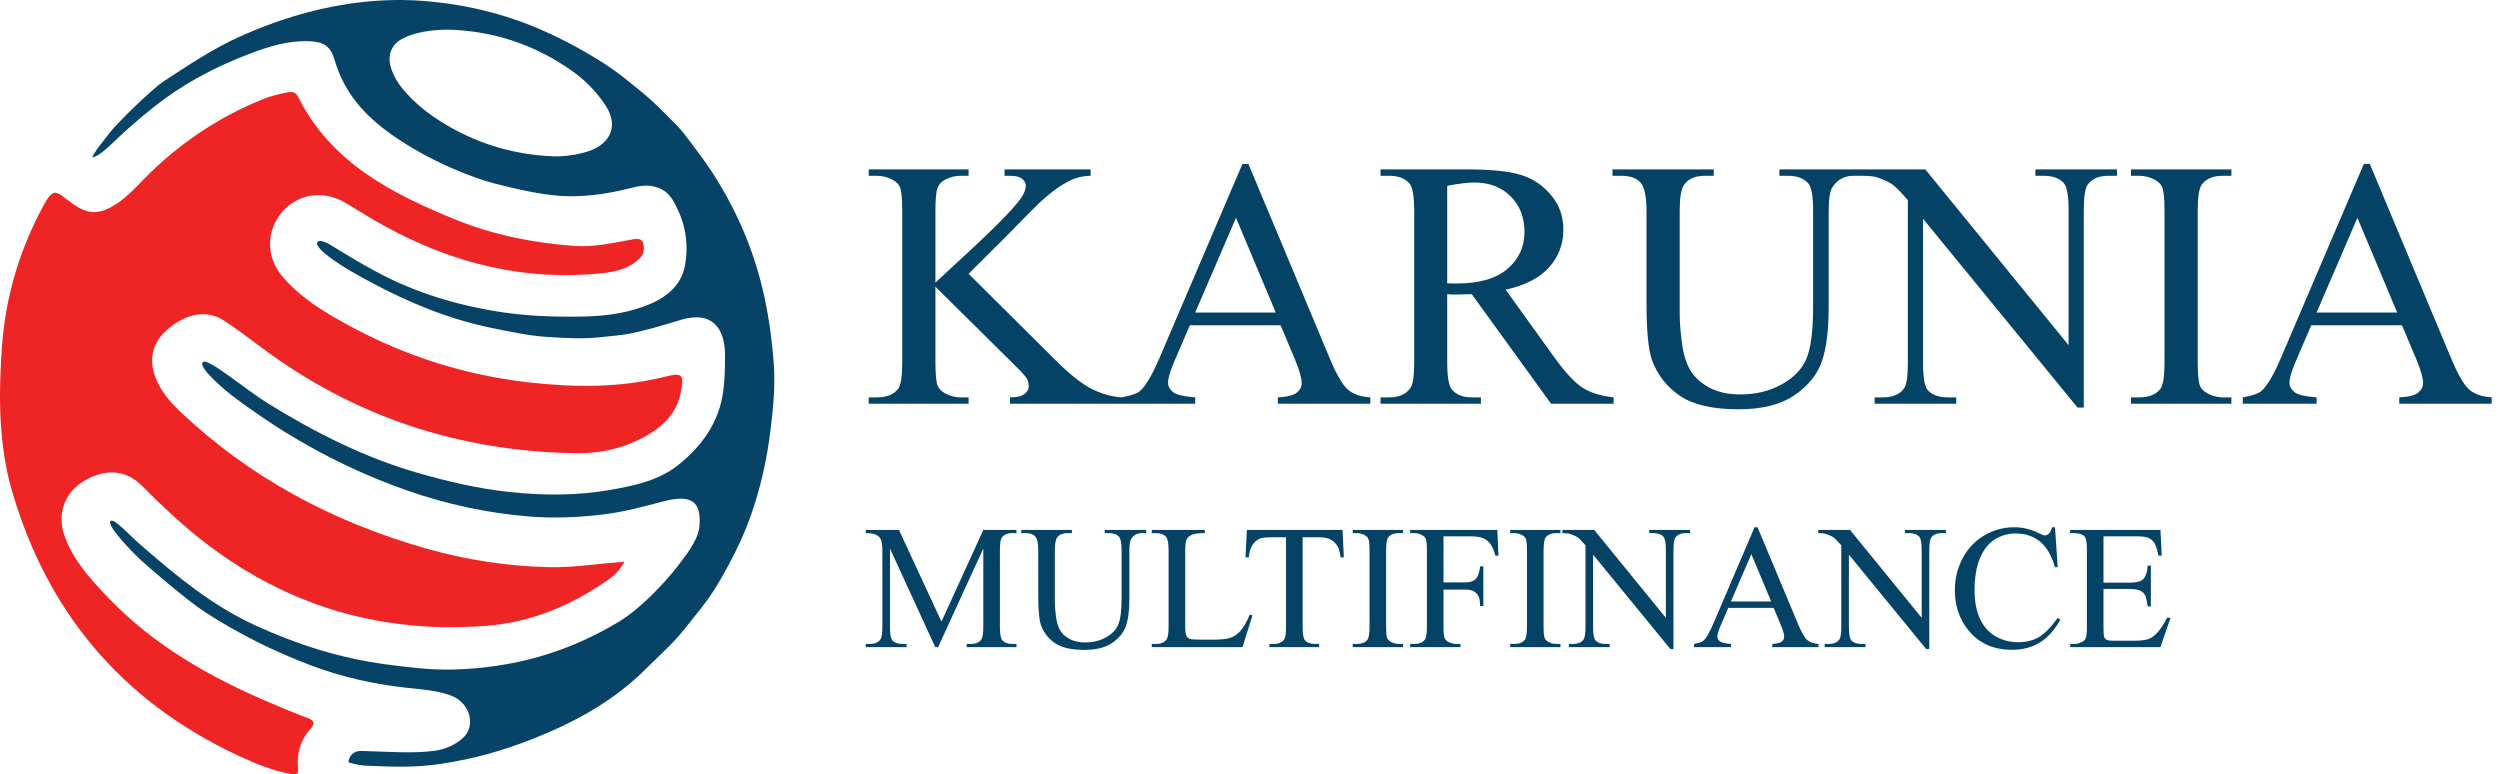 <svg width="226" height="70" viewBox="0 0 226 70" fill="none" xmlns="http://www.w3.org/2000/svg">
<path d="M56.444 50.779C56.031 51.574 55.517 52.038 54.908 52.461C51.605 54.767 47.97 56.27 43.912 56.578C32.911 57.416 23.485 53.877 15.477 46.468C14.571 45.63 13.678 44.779 12.812 43.901C11.139 42.203 9.1 42.557 7.569 43.492C5.823 44.558 5.141 46.463 5.825 48.414C6.606 50.647 8.187 52.362 9.781 54.032C13.921 58.366 19.038 61.252 24.519 63.575C25.624 64.043 26.729 64.514 27.856 64.922C28.427 65.128 28.461 65.436 28.13 65.805C27.167 66.875 26.802 68.109 26.943 69.518C26.985 69.95 26.791 70.052 26.35 69.977C24.684 69.688 23.145 69.056 21.632 68.353C10.766 63.308 3.935 54.938 0.85 43.541C-0.143 39.445 -0.111 35.467 0.172 31.386C0.469 27.094 1.646 22.998 3.595 19.212C4.919 16.637 4.913 17.262 6.667 18.483C8.091 19.472 9.121 19.366 10.582 18.391C11.52 17.765 12.271 16.94 13.053 16.146C16.109 13.038 19.658 10.64 23.711 8.984C24.444 8.684 25.218 8.508 26 8.349C26.466 8.254 26.749 8.358 26.943 8.746C29.924 14.711 35.433 17.52 41.262 19.884C44.644 21.256 48.207 21.951 51.852 22.226C53.578 22.356 55.202 22.005 56.932 21.688C57.353 21.61 57.921 21.447 58.106 21.912C58.306 22.411 58.229 23.003 57.752 23.439C56.816 24.294 55.638 24.569 54.443 24.696C47.427 25.438 40.922 23.804 34.806 20.457C33.599 19.798 32.437 19.057 31.255 18.35C29.262 17.157 26.97 17.479 25.508 19.158C24.065 20.819 24.042 23.215 25.482 24.932C27.231 27.02 29.547 28.363 31.914 29.624C36.851 32.255 42.095 33.907 47.678 34.552C51.864 35.037 56.006 35.078 60.127 34.053C61.723 33.657 61.867 33.868 61.541 35.497C61.143 37.486 59.792 38.675 58.106 39.57C56.252 40.556 54.221 40.998 52.146 40.97C41.547 40.828 31.967 37.677 23.502 31.315C22.447 30.522 21.393 29.73 20.288 29.005C18.515 27.842 16.648 28.512 15.213 29.712C13.72 30.962 13.379 32.593 14.151 34.362C14.616 35.423 15.344 36.298 16.175 37.093C22.516 43.158 30.041 47.161 38.476 49.573C42.118 50.615 45.838 51.183 49.623 51.273C51.72 51.322 53.778 50.989 55.873 50.83C56.038 50.818 56.214 50.791 56.444 50.779Z" fill="#EE2425"/>
<path d="M8.317 14.229C8.842 13.276 9.315 12.809 9.781 12.175C10.657 10.985 13.947 7.904 14.721 7.4C16.99 5.922 19.238 4.4 21.73 3.285C24.855 1.886 28.078 0.864 31.483 0.352C33.685 0.02 35.891 -0.085 38.089 0.071C41.95 0.345 45.681 1.24 49.222 2.825C51.129 3.679 52.953 4.67 54.712 5.804C55.883 6.559 56.646 7.225 57.578 7.962C59.007 9.094 59.971 10.116 61.138 11.29C61.675 11.829 62.102 12.426 62.537 12.998C63.231 13.917 63.883 14.796 64.485 15.735C66.698 19.181 68.255 22.894 69.115 26.907C69.541 28.895 69.807 30.901 69.952 32.911C70.097 34.907 69.894 36.912 69.65 38.913C69.329 41.555 68.751 44.12 67.868 46.625C67.091 48.827 66.026 50.884 64.833 52.894C63.964 54.358 62.86 55.619 61.815 56.941C60.801 58.222 59.574 59.274 58.435 60.42C55.484 63.383 51.888 65.341 48.025 66.849C45.342 67.895 42.746 68.62 39.91 69.046C37.602 69.394 35.707 69.326 33.298 69.227C32.76 69.213 32.265 69.152 31.499 68.915C31.548 68.392 31.898 67.865 32.675 67.884C34.678 67.928 37.372 68.153 39.338 67.862C40.249 67.726 41.097 67.372 41.805 66.752C43.068 65.651 42.543 63.497 40.682 62.846C39.428 62.407 38.103 62.318 36.809 62.179C33.858 61.861 30.994 61.229 28.228 60.195C24.79 58.91 21.5 57.269 18.442 55.275C16.914 54.279 13.213 51.098 12.653 50.561C11.775 49.72 9.538 47.413 10.02 47.082C10.336 46.864 11.701 48.377 12.688 49.234C15.943 52.062 19.171 54.75 23.105 56.547C26.874 58.27 30.777 59.516 34.909 60.06C36.919 60.325 38.932 60.576 40.947 60.525C46.317 60.39 51.269 59.031 55.95 56.2C58.069 54.918 60.307 52.411 61.145 51.325C61.887 50.366 63.106 48.869 63.22 47.65C63.434 45.391 62.593 44.638 59.96 45.326C58.191 45.788 56.563 46.241 54.723 46.481C52.519 46.769 50.053 46.878 47.791 46.688C44.03 46.374 40.404 45.593 36.867 44.362C32.991 43.014 29.318 41.248 25.82 39.091C24.304 38.155 22.846 37.14 21.421 36.097C20.361 35.322 17.873 33.224 18.335 32.741C18.772 32.286 22.247 35.253 24.2 36.456C28.562 39.142 32.984 41.389 37.92 42.795C40.547 43.544 43.207 44.164 45.909 44.461C49.05 44.805 52.127 44.828 55.282 44.268C57.43 43.887 59.6 43.407 61.306 42.043C63.448 40.33 64.997 38.201 65.378 35.376C65.53 34.256 65.548 33.141 65.539 32.023C65.523 29.828 64.497 28.029 61.536 28.919C59.939 29.398 58.337 29.899 56.702 30.201C56.012 30.327 55.256 30.369 54.542 30.455C52.837 30.659 51.327 30.582 49.446 30.457C47.811 30.348 46.169 29.997 44.544 29.667C40.646 28.877 37.005 27.387 33.523 25.514C32.2 24.802 31.08 24.202 29.691 23.172C29.238 22.836 28.442 22.148 28.709 21.867C29.035 21.52 30.113 22.29 30.672 22.631C32.829 23.939 34.685 25.011 36.722 25.859C39.313 26.937 41.738 27.594 44.487 28.082C47.214 28.566 49.979 28.67 52.764 28.614C54.581 28.577 56.324 28.354 58.025 27.769C59.9 27.125 61.532 26.04 61.915 24.034C62.231 22.378 62.06 20.619 61.301 19.02C60.974 18.334 60.637 17.554 59.861 17.14C58.846 16.597 57.926 16.768 56.939 17.017C55.154 17.468 53.342 17.756 51.493 17.742C49.344 17.724 46.859 17.131 44.814 16.618C42.76 16.102 38.824 14.589 35.393 12.159C32.904 10.397 31.109 8.362 30.247 5.413C29.885 4.174 29.256 3.779 27.969 3.728C26.081 3.65 24.308 4.195 22.597 4.849C19.875 5.89 17.352 7.149 14.982 8.863C13.442 9.977 11.909 11.306 10.791 12.349C10.158 12.939 9.004 14.161 8.317 14.229ZM40.569 2.681C38.792 2.68 37.326 2.975 36.304 3.538C35.439 4.016 35.061 4.913 35.267 5.834C35.562 7.147 36.405 8.123 37.312 9.017C38.065 9.758 38.933 10.411 39.832 10.976C42.914 12.918 46.306 13.975 49.946 14.129C50.967 14.173 52.038 14.015 53.022 13.729C54.912 13.181 56.112 11.589 54.721 9.5C53.886 8.246 52.858 7.221 51.708 6.408C48.401 4.066 44.662 2.799 40.569 2.681Z" fill="#074367"/>
<path d="M87.562 24.75L95.375 32.516C96.656 33.797 97.75 34.672 98.656 35.141C99.562 35.599 100.469 35.859 101.375 35.922V36.5H91.297V35.922C91.901 35.922 92.333 35.823 92.594 35.625C92.865 35.417 93 35.188 93 34.938C93 34.688 92.948 34.464 92.844 34.266C92.75 34.068 92.427 33.698 91.875 33.156L84.562 25.922V32.75C84.562 33.823 84.63 34.531 84.766 34.875C84.87 35.135 85.088 35.359 85.422 35.547C85.87 35.797 86.344 35.922 86.844 35.922H87.562V36.5H78.531V35.922H79.281C80.156 35.922 80.792 35.667 81.188 35.156C81.438 34.823 81.562 34.021 81.562 32.75V19.062C81.562 17.99 81.495 17.276 81.359 16.922C81.255 16.672 81.042 16.453 80.719 16.266C80.26 16.016 79.781 15.891 79.281 15.891H78.531V15.312H87.562V15.891H86.844C86.354 15.891 85.88 16.01 85.422 16.25C85.099 16.417 84.875 16.667 84.75 17C84.625 17.333 84.562 18.021 84.562 19.062V25.547C84.771 25.349 85.484 24.688 86.703 23.562C89.797 20.729 91.667 18.838 92.312 17.891C92.594 17.474 92.734 17.109 92.734 16.797C92.734 16.557 92.625 16.349 92.406 16.172C92.188 15.984 91.818 15.891 91.297 15.891H90.812V15.312H98.594V15.891C98.135 15.901 97.719 15.963 97.344 16.078C96.969 16.193 96.51 16.417 95.969 16.75C95.427 17.073 94.76 17.599 93.969 18.328C93.74 18.537 92.682 19.604 90.797 21.531L87.562 24.75ZM115.766 29.406H107.562L106.125 32.75C105.771 33.573 105.594 34.188 105.594 34.594C105.594 34.917 105.745 35.203 106.047 35.453C106.359 35.693 107.026 35.849 108.047 35.922V36.5H101.375V35.922C102.26 35.766 102.833 35.562 103.094 35.312C103.625 34.812 104.214 33.797 104.859 32.266L112.312 14.828H112.859L120.234 32.453C120.828 33.87 121.365 34.792 121.844 35.219C122.333 35.635 123.01 35.87 123.875 35.922V36.5H115.516V35.922C116.359 35.88 116.927 35.74 117.219 35.5C117.521 35.26 117.672 34.969 117.672 34.625C117.672 34.167 117.464 33.443 117.047 32.453L115.766 29.406ZM115.328 28.25L111.734 19.688L108.047 28.25H115.328ZM145.875 36.5H140.219L133.047 26.594C132.516 26.615 132.083 26.625 131.75 26.625C131.615 26.625 131.469 26.625 131.312 26.625C131.156 26.615 130.995 26.604 130.828 26.594V32.75C130.828 34.083 130.974 34.911 131.266 35.234C131.661 35.693 132.255 35.922 133.047 35.922H133.875V36.5H124.797V35.922H125.594C126.49 35.922 127.13 35.63 127.516 35.047C127.734 34.724 127.844 33.958 127.844 32.75V19.062C127.844 17.729 127.698 16.901 127.406 16.578C127 16.12 126.396 15.891 125.594 15.891H124.797V15.312H132.516C134.766 15.312 136.422 15.479 137.484 15.812C138.557 16.135 139.464 16.74 140.203 17.625C140.953 18.5 141.328 19.547 141.328 20.766C141.328 22.068 140.901 23.198 140.047 24.156C139.203 25.115 137.891 25.792 136.109 26.188L140.484 32.266C141.484 33.661 142.344 34.589 143.062 35.047C143.781 35.505 144.719 35.797 145.875 35.922V36.5ZM130.828 25.609C131.026 25.609 131.198 25.615 131.344 25.625C131.49 25.625 131.609 25.625 131.703 25.625C133.724 25.625 135.245 25.188 136.266 24.312C137.297 23.438 137.812 22.323 137.812 20.969C137.812 19.646 137.396 18.573 136.562 17.75C135.74 16.917 134.646 16.5 133.281 16.5C132.677 16.5 131.859 16.599 130.828 16.797V25.609ZM160.859 15.891V15.312H168.359V15.891H167.562C166.729 15.891 166.089 16.24 165.641 16.938C165.422 17.26 165.312 18.01 165.312 19.188V27.781C165.312 29.906 165.099 31.557 164.672 32.734C164.255 33.901 163.427 34.906 162.188 35.75C160.958 36.583 159.281 37 157.156 37C154.844 37 153.089 36.599 151.891 35.797C150.693 34.995 149.844 33.917 149.344 32.562C149.01 31.635 148.844 29.896 148.844 27.344V19.062C148.844 17.76 148.661 16.906 148.297 16.5C147.943 16.094 147.365 15.891 146.562 15.891H145.766V15.312H154.922V15.891H154.109C153.234 15.891 152.609 16.167 152.234 16.719C151.974 17.094 151.844 17.875 151.844 19.062V28.297C151.844 29.12 151.917 30.062 152.062 31.125C152.219 32.188 152.495 33.016 152.891 33.609C153.286 34.203 153.854 34.693 154.594 35.078C155.344 35.464 156.26 35.656 157.344 35.656C158.729 35.656 159.969 35.354 161.062 34.75C162.156 34.146 162.901 33.375 163.297 32.438C163.703 31.49 163.906 29.891 163.906 27.641V19.062C163.906 17.74 163.76 16.912 163.469 16.578C163.062 16.12 162.458 15.891 161.656 15.891H160.859ZM168.297 15.312H174.047L187 31.203V18.984C187 17.682 186.854 16.87 186.562 16.547C186.177 16.109 185.568 15.891 184.734 15.891H184V15.312H191.375V15.891H190.625C189.729 15.891 189.094 16.162 188.719 16.703C188.49 17.037 188.375 17.797 188.375 18.984V36.844H187.812L173.844 19.781V32.828C173.844 34.13 173.984 34.943 174.266 35.266C174.661 35.703 175.271 35.922 176.094 35.922H176.844V36.5H169.469V35.922H170.203C171.109 35.922 171.75 35.651 172.125 35.109C172.354 34.776 172.469 34.016 172.469 32.828V18.094C171.854 17.375 171.385 16.901 171.062 16.672C170.75 16.443 170.286 16.229 169.672 16.031C169.37 15.938 168.911 15.891 168.297 15.891V15.312ZM201.719 35.922V36.5H192.641V35.922H193.391C194.266 35.922 194.901 35.667 195.297 35.156C195.547 34.823 195.672 34.021 195.672 32.75V19.062C195.672 17.99 195.604 17.281 195.469 16.938C195.365 16.677 195.151 16.453 194.828 16.266C194.37 16.016 193.891 15.891 193.391 15.891H192.641V15.312H201.719V15.891H200.953C200.089 15.891 199.458 16.146 199.062 16.656C198.802 16.99 198.672 17.792 198.672 19.062V32.75C198.672 33.823 198.74 34.531 198.875 34.875C198.979 35.135 199.198 35.359 199.531 35.547C199.979 35.797 200.453 35.922 200.953 35.922H201.719ZM217.141 29.406H208.938L207.5 32.75C207.146 33.573 206.969 34.188 206.969 34.594C206.969 34.917 207.12 35.203 207.422 35.453C207.734 35.693 208.401 35.849 209.422 35.922V36.5H202.75V35.922C203.635 35.766 204.208 35.562 204.469 35.312C205 34.812 205.589 33.797 206.234 32.266L213.688 14.828H214.234L221.609 32.453C222.203 33.87 222.74 34.792 223.219 35.219C223.708 35.635 224.385 35.87 225.25 35.922V36.5H216.891V35.922C217.734 35.88 218.302 35.74 218.594 35.5C218.896 35.26 219.047 34.969 219.047 34.625C219.047 34.167 218.839 33.443 218.422 32.453L217.141 29.406ZM216.703 28.25L213.109 19.688L209.422 28.25H216.703Z" fill="#054366"/>
<path d="M84.547 58.5L80.453 49.586V56.664C80.453 57.315 80.523 57.721 80.664 57.883C80.857 58.102 81.162 58.211 81.578 58.211H81.953V58.5H78.266V58.211H78.641C79.088 58.211 79.406 58.075 79.594 57.805C79.708 57.638 79.766 57.258 79.766 56.664V49.742C79.766 49.273 79.713 48.935 79.609 48.727C79.537 48.575 79.401 48.45 79.203 48.352C79.01 48.247 78.698 48.195 78.266 48.195V47.906H81.266L85.109 56.195L88.891 47.906H91.891V48.195H91.523C91.07 48.195 90.75 48.331 90.562 48.602C90.448 48.768 90.391 49.148 90.391 49.742V56.664C90.391 57.315 90.463 57.721 90.609 57.883C90.802 58.102 91.107 58.211 91.523 58.211H91.891V58.5H87.391V58.211H87.766C88.219 58.211 88.537 58.075 88.719 57.805C88.833 57.638 88.891 57.258 88.891 56.664V49.586L84.805 58.5H84.547ZM99.867 48.195V47.906H103.617V48.195H103.219C102.802 48.195 102.482 48.37 102.258 48.719C102.148 48.88 102.094 49.255 102.094 49.844V54.141C102.094 55.203 101.987 56.029 101.773 56.617C101.565 57.2 101.151 57.703 100.531 58.125C99.917 58.542 99.078 58.75 98.016 58.75C96.859 58.75 95.982 58.55 95.383 58.148C94.784 57.747 94.359 57.208 94.109 56.531C93.943 56.068 93.859 55.198 93.859 53.922V49.781C93.859 49.13 93.768 48.703 93.586 48.5C93.409 48.297 93.12 48.195 92.719 48.195H92.32V47.906H96.898V48.195H96.492C96.055 48.195 95.742 48.333 95.555 48.609C95.424 48.797 95.359 49.188 95.359 49.781V54.398C95.359 54.81 95.396 55.281 95.469 55.812C95.547 56.344 95.685 56.758 95.883 57.055C96.081 57.352 96.365 57.596 96.734 57.789C97.109 57.982 97.568 58.078 98.109 58.078C98.802 58.078 99.422 57.927 99.969 57.625C100.516 57.323 100.888 56.938 101.086 56.469C101.289 55.995 101.391 55.195 101.391 54.07V49.781C101.391 49.12 101.318 48.706 101.172 48.539C100.969 48.31 100.667 48.195 100.266 48.195H99.867ZM112.969 55.57L113.227 55.625L112.32 58.5H104.117V58.211H104.516C104.964 58.211 105.284 58.065 105.477 57.773C105.586 57.607 105.641 57.221 105.641 56.617V49.781C105.641 49.12 105.568 48.706 105.422 48.539C105.219 48.31 104.917 48.195 104.516 48.195H104.117V47.906H108.914V48.195C108.352 48.19 107.956 48.242 107.727 48.352C107.503 48.461 107.349 48.599 107.266 48.766C107.182 48.932 107.141 49.331 107.141 49.961V56.617C107.141 57.05 107.182 57.346 107.266 57.508C107.328 57.617 107.424 57.698 107.555 57.75C107.685 57.802 108.091 57.828 108.773 57.828H109.547C110.359 57.828 110.93 57.768 111.258 57.648C111.586 57.529 111.885 57.318 112.156 57.016C112.427 56.708 112.698 56.227 112.969 55.57ZM121.367 47.906L121.484 50.391H121.188C121.13 49.953 121.052 49.641 120.953 49.453C120.792 49.151 120.576 48.93 120.305 48.789C120.039 48.643 119.688 48.57 119.25 48.57H117.758V56.664C117.758 57.315 117.828 57.721 117.969 57.883C118.167 58.102 118.471 58.211 118.883 58.211H119.25V58.5H114.758V58.211H115.133C115.581 58.211 115.898 58.075 116.086 57.805C116.201 57.638 116.258 57.258 116.258 56.664V48.57H114.984C114.49 48.57 114.138 48.607 113.93 48.68C113.659 48.779 113.427 48.969 113.234 49.25C113.042 49.531 112.927 49.911 112.891 50.391H112.594L112.719 47.906H121.367ZM126.828 58.211V58.5H122.289V58.211H122.664C123.102 58.211 123.419 58.083 123.617 57.828C123.742 57.661 123.805 57.26 123.805 56.625V49.781C123.805 49.245 123.771 48.891 123.703 48.719C123.651 48.589 123.544 48.477 123.383 48.383C123.154 48.258 122.914 48.195 122.664 48.195H122.289V47.906H126.828V48.195H126.445C126.013 48.195 125.698 48.323 125.5 48.578C125.37 48.745 125.305 49.146 125.305 49.781V56.625C125.305 57.161 125.339 57.516 125.406 57.688C125.458 57.818 125.568 57.93 125.734 58.023C125.958 58.148 126.195 58.211 126.445 58.211H126.828ZM130.492 48.484V52.648H132.422C132.865 52.648 133.188 52.552 133.391 52.359C133.599 52.161 133.737 51.773 133.805 51.195H134.094V54.781H133.805C133.799 54.37 133.745 54.068 133.641 53.875C133.542 53.682 133.401 53.539 133.219 53.445C133.042 53.346 132.776 53.297 132.422 53.297H130.492V56.625C130.492 57.161 130.526 57.516 130.594 57.688C130.646 57.818 130.755 57.93 130.922 58.023C131.151 58.148 131.391 58.211 131.641 58.211H132.023V58.5H127.477V58.211H127.852C128.289 58.211 128.607 58.083 128.805 57.828C128.93 57.661 128.992 57.26 128.992 56.625V49.781C128.992 49.245 128.958 48.891 128.891 48.719C128.839 48.589 128.732 48.477 128.57 48.383C128.346 48.258 128.107 48.195 127.852 48.195H127.477V47.906H135.359L135.461 50.234H135.188C135.052 49.74 134.893 49.378 134.711 49.148C134.534 48.914 134.312 48.745 134.047 48.641C133.786 48.536 133.38 48.484 132.828 48.484H130.492ZM141.062 58.211V58.5H136.523V58.211H136.898C137.336 58.211 137.654 58.083 137.852 57.828C137.977 57.661 138.039 57.26 138.039 56.625V49.781C138.039 49.245 138.005 48.891 137.938 48.719C137.885 48.589 137.779 48.477 137.617 48.383C137.388 48.258 137.148 48.195 136.898 48.195H136.523V47.906H141.062V48.195H140.68C140.247 48.195 139.932 48.323 139.734 48.578C139.604 48.745 139.539 49.146 139.539 49.781V56.625C139.539 57.161 139.573 57.516 139.641 57.688C139.693 57.818 139.802 57.93 139.969 58.023C140.193 58.148 140.43 58.211 140.68 58.211H141.062ZM141.242 47.906H144.117L150.594 55.852V49.742C150.594 49.091 150.521 48.685 150.375 48.523C150.182 48.305 149.878 48.195 149.461 48.195H149.094V47.906H152.781V48.195H152.406C151.958 48.195 151.641 48.331 151.453 48.602C151.339 48.768 151.281 49.148 151.281 49.742V58.672H151L144.016 50.141V56.664C144.016 57.315 144.086 57.721 144.227 57.883C144.424 58.102 144.729 58.211 145.141 58.211H145.516V58.5H141.828V58.211H142.195C142.648 58.211 142.969 58.075 143.156 57.805C143.271 57.638 143.328 57.258 143.328 56.664V49.297C143.021 48.938 142.786 48.7 142.625 48.586C142.469 48.471 142.237 48.365 141.93 48.266C141.779 48.219 141.549 48.195 141.242 48.195V47.906ZM160.336 54.953H156.234L155.516 56.625C155.339 57.036 155.25 57.344 155.25 57.547C155.25 57.708 155.326 57.852 155.477 57.977C155.633 58.096 155.966 58.175 156.477 58.211V58.5H153.141V58.211C153.583 58.133 153.87 58.031 154 57.906C154.266 57.656 154.56 57.148 154.883 56.383L158.609 47.664H158.883L162.57 56.477C162.867 57.185 163.135 57.646 163.375 57.859C163.62 58.068 163.958 58.185 164.391 58.211V58.5H160.211V58.211C160.633 58.19 160.917 58.12 161.062 58C161.214 57.88 161.289 57.734 161.289 57.562C161.289 57.333 161.185 56.971 160.977 56.477L160.336 54.953ZM160.117 54.375L158.32 50.094L156.477 54.375H160.117ZM164.367 47.906H167.242L173.719 55.852V49.742C173.719 49.091 173.646 48.685 173.5 48.523C173.307 48.305 173.003 48.195 172.586 48.195H172.219V47.906H175.906V48.195H175.531C175.083 48.195 174.766 48.331 174.578 48.602C174.464 48.768 174.406 49.148 174.406 49.742V58.672H174.125L167.141 50.141V56.664C167.141 57.315 167.211 57.721 167.352 57.883C167.549 58.102 167.854 58.211 168.266 58.211H168.641V58.5H164.953V58.211H165.32C165.773 58.211 166.094 58.075 166.281 57.805C166.396 57.638 166.453 57.258 166.453 56.664V49.297C166.146 48.938 165.911 48.7 165.75 48.586C165.594 48.471 165.362 48.365 165.055 48.266C164.904 48.219 164.674 48.195 164.367 48.195V47.906ZM185.773 47.664L186.016 51.266H185.773C185.451 50.188 184.99 49.411 184.391 48.938C183.792 48.464 183.073 48.227 182.234 48.227C181.531 48.227 180.896 48.406 180.328 48.766C179.76 49.12 179.312 49.688 178.984 50.469C178.661 51.25 178.5 52.221 178.5 53.383C178.5 54.341 178.654 55.172 178.961 55.875C179.268 56.578 179.729 57.117 180.344 57.492C180.964 57.867 181.669 58.055 182.461 58.055C183.148 58.055 183.755 57.909 184.281 57.617C184.807 57.32 185.385 56.734 186.016 55.859L186.258 56.016C185.727 56.958 185.107 57.648 184.398 58.086C183.69 58.523 182.849 58.742 181.875 58.742C180.12 58.742 178.76 58.091 177.797 56.789C177.078 55.82 176.719 54.68 176.719 53.367C176.719 52.31 176.956 51.339 177.43 50.453C177.904 49.568 178.555 48.883 179.383 48.398C180.216 47.909 181.125 47.664 182.109 47.664C182.875 47.664 183.63 47.852 184.375 48.227C184.594 48.341 184.75 48.398 184.844 48.398C184.984 48.398 185.107 48.349 185.211 48.25C185.346 48.109 185.443 47.914 185.5 47.664H185.773ZM190.156 48.484V52.672H192.484C193.089 52.672 193.492 52.581 193.695 52.398C193.966 52.159 194.117 51.737 194.148 51.133H194.438V54.82H194.148C194.076 54.305 194.003 53.974 193.93 53.828C193.836 53.646 193.682 53.503 193.469 53.398C193.255 53.294 192.927 53.242 192.484 53.242H190.156V56.734C190.156 57.203 190.177 57.49 190.219 57.594C190.26 57.693 190.333 57.773 190.438 57.836C190.542 57.893 190.74 57.922 191.031 57.922H192.828C193.427 57.922 193.862 57.88 194.133 57.797C194.404 57.714 194.664 57.55 194.914 57.305C195.237 56.982 195.568 56.495 195.906 55.844H196.219L195.305 58.5H187.141V58.211H187.516C187.766 58.211 188.003 58.151 188.227 58.031C188.393 57.948 188.505 57.823 188.562 57.656C188.625 57.49 188.656 57.148 188.656 56.633V49.75C188.656 49.078 188.589 48.664 188.453 48.508C188.266 48.3 187.953 48.195 187.516 48.195H187.141V47.906H195.305L195.422 50.227H195.117C195.008 49.669 194.885 49.286 194.75 49.078C194.62 48.87 194.424 48.711 194.164 48.602C193.956 48.523 193.589 48.484 193.062 48.484H190.156Z" fill="#054366"/>
</svg>
